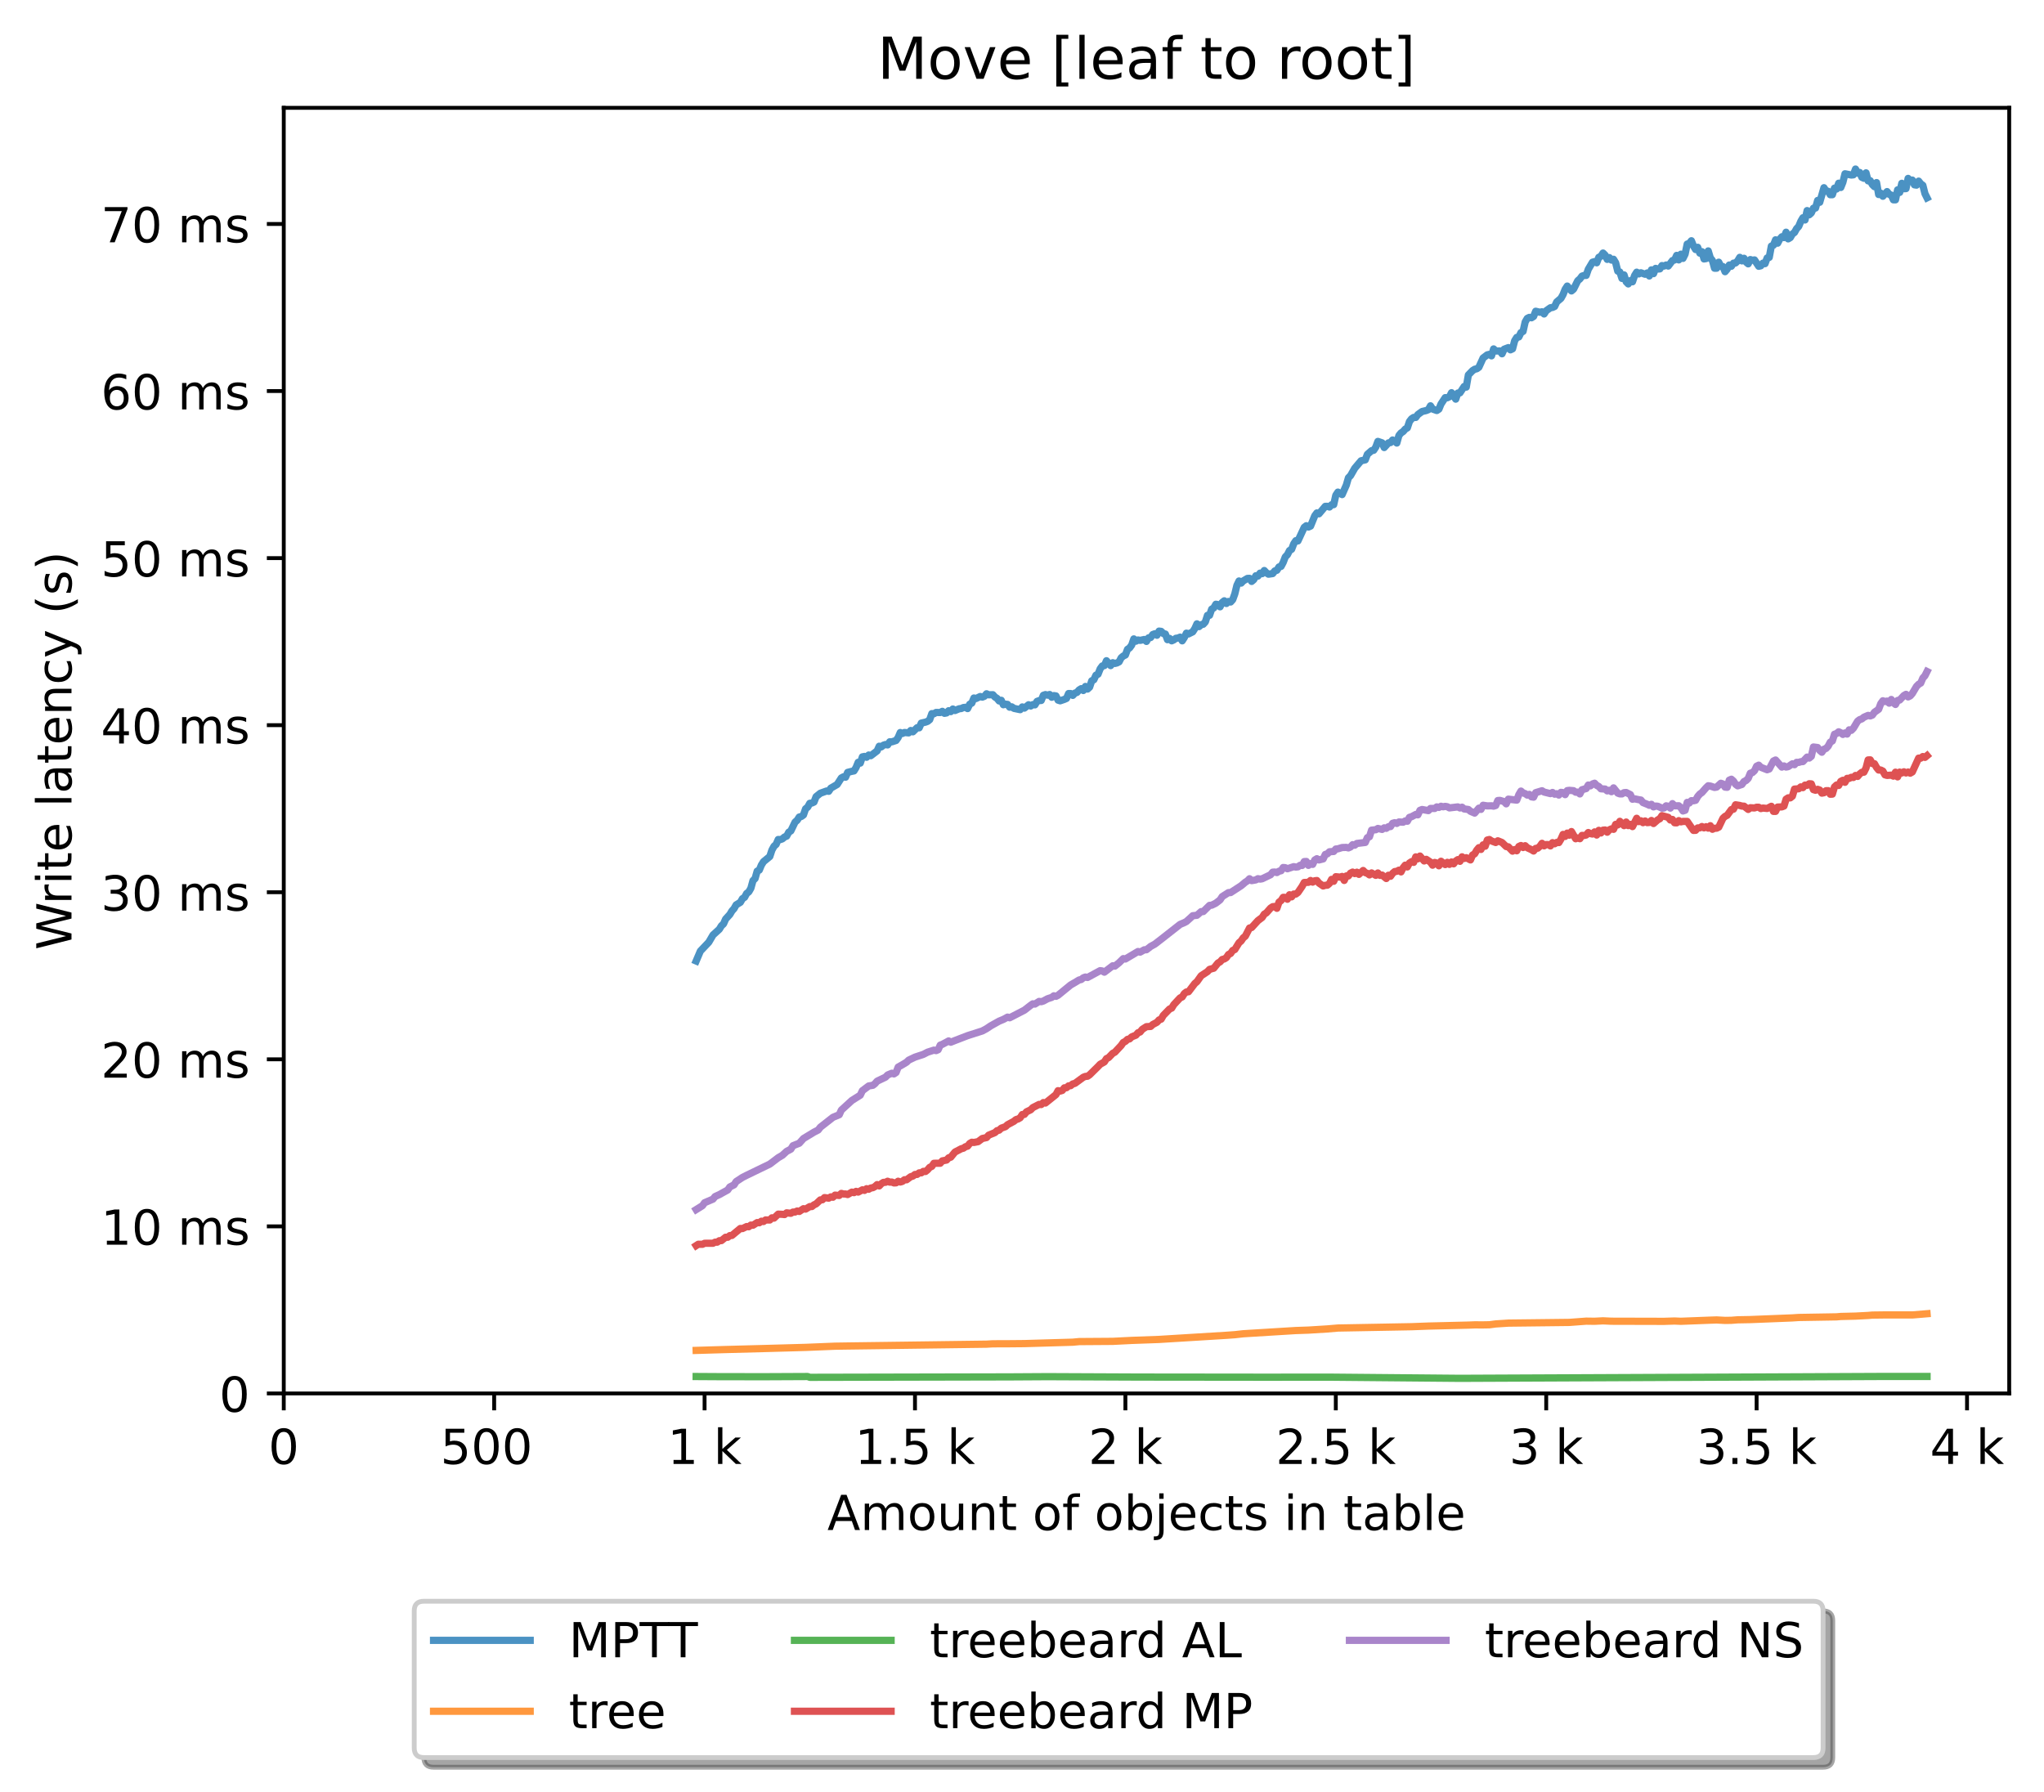 <?xml version="1.0" encoding="utf-8" standalone="no"?>
<!DOCTYPE svg PUBLIC "-//W3C//DTD SVG 1.1//EN"
  "http://www.w3.org/Graphics/SVG/1.1/DTD/svg11.dtd">
<!-- Created with matplotlib (https://matplotlib.org/) -->
<svg height="371.002pt" version="1.1" viewBox="0 0 423.051 371.002" width="423.051pt" xmlns="http://www.w3.org/2000/svg" xmlns:xlink="http://www.w3.org/1999/xlink">
 <defs>
  <style type="text/css">*{stroke-linecap:butt;stroke-linejoin:round;}</style>
 </defs>
 <g id="figure_1">
  <g id="patch_1">
   <path d="M 0 371.002 
L 423.051 371.002 
L 423.051 0 
L 0 0 
z
" style="fill:#ffffff;"/>
  </g>
  <g id="axes_1">
   <g id="patch_2">
    <path d="M 58.731 288.43 
L 415.851 288.43 
L 415.851 22.318 
L 58.731 22.318 
z
" style="fill:#ffffff;"/>
   </g>
   <g id="matplotlib.axis_1">
    <g id="xtick_1">
     <g id="line2d_1">
      <defs>
       <path d="M 0 0 
L 0 3.5 
" id="mf9cc228ebd" style="stroke:#000000;stroke-width:0.8;"/>
      </defs>
      <g>
       <use style="stroke:#000000;stroke-width:0.8;" x="58.731" xlink:href="#mf9cc228ebd" y="288.43"/>
      </g>
     </g>
     <g id="text_1">
      <!-- 0 -->
      <g transform="translate(55.55 303.029)scale(0.1 -0.1)">
       <defs>
        <path d="M 31.781 66.406 
Q 24.172 66.406 20.328 58.906 
Q 16.5 51.422 16.5 36.375 
Q 16.5 21.391 20.328 13.891 
Q 24.172 6.391 31.781 6.391 
Q 39.453 6.391 43.281 13.891 
Q 47.125 21.391 47.125 36.375 
Q 47.125 51.422 43.281 58.906 
Q 39.453 66.406 31.781 66.406 
z
M 31.781 74.219 
Q 44.047 74.219 50.516 64.516 
Q 56.984 54.828 56.984 36.375 
Q 56.984 17.969 50.516 8.266 
Q 44.047 -1.422 31.781 -1.422 
Q 19.531 -1.422 13.062 8.266 
Q 6.594 17.969 6.594 36.375 
Q 6.594 54.828 13.062 64.516 
Q 19.531 74.219 31.781 74.219 
z
" id="DejaVuSans-48"/>
       </defs>
       <use xlink:href="#DejaVuSans-48"/>
      </g>
     </g>
    </g>
    <g id="xtick_2">
     <g id="line2d_2">
      <g>
       <use style="stroke:#000000;stroke-width:0.8;" x="102.28" xlink:href="#mf9cc228ebd" y="288.43"/>
      </g>
     </g>
     <g id="text_2">
      <!-- 500  -->
      <g transform="translate(91.147 303.029)scale(0.1 -0.1)">
       <defs>
        <path d="M 10.797 72.906 
L 49.516 72.906 
L 49.516 64.594 
L 19.828 64.594 
L 19.828 46.734 
Q 21.969 47.469 24.109 47.828 
Q 26.266 48.188 28.422 48.188 
Q 40.625 48.188 47.75 41.5 
Q 54.891 34.812 54.891 23.391 
Q 54.891 11.625 47.562 5.094 
Q 40.234 -1.422 26.906 -1.422 
Q 22.312 -1.422 17.547 -0.641 
Q 12.797 0.141 7.719 1.703 
L 7.719 11.625 
Q 12.109 9.234 16.797 8.062 
Q 21.484 6.891 26.703 6.891 
Q 35.156 6.891 40.078 11.328 
Q 45.016 15.766 45.016 23.391 
Q 45.016 31 40.078 35.438 
Q 35.156 39.891 26.703 39.891 
Q 22.75 39.891 18.812 39.016 
Q 14.891 38.141 10.797 36.281 
z
" id="DejaVuSans-53"/>
        <path id="DejaVuSans-32"/>
       </defs>
       <use xlink:href="#DejaVuSans-53"/>
       <use x="63.623" xlink:href="#DejaVuSans-48"/>
       <use x="127.246" xlink:href="#DejaVuSans-48"/>
       <use x="190.869" xlink:href="#DejaVuSans-32"/>
      </g>
     </g>
    </g>
    <g id="xtick_3">
     <g id="line2d_3">
      <g>
       <use style="stroke:#000000;stroke-width:0.8;" x="145.828" xlink:href="#mf9cc228ebd" y="288.43"/>
      </g>
     </g>
     <g id="text_3">
      <!-- 1 k -->
      <g transform="translate(138.163 303.029)scale(0.1 -0.1)">
       <defs>
        <path d="M 12.406 8.297 
L 28.516 8.297 
L 28.516 63.922 
L 10.984 60.406 
L 10.984 69.391 
L 28.422 72.906 
L 38.281 72.906 
L 38.281 8.297 
L 54.391 8.297 
L 54.391 0 
L 12.406 0 
z
" id="DejaVuSans-49"/>
        <path d="M 9.078 75.984 
L 18.109 75.984 
L 18.109 31.109 
L 44.922 54.688 
L 56.391 54.688 
L 27.391 29.109 
L 57.625 0 
L 45.906 0 
L 18.109 26.703 
L 18.109 0 
L 9.078 0 
z
" id="DejaVuSans-107"/>
       </defs>
       <use xlink:href="#DejaVuSans-49"/>
       <use x="63.623" xlink:href="#DejaVuSans-32"/>
       <use x="95.41" xlink:href="#DejaVuSans-107"/>
      </g>
     </g>
    </g>
    <g id="xtick_4">
     <g id="line2d_4">
      <g>
       <use style="stroke:#000000;stroke-width:0.8;" x="189.377" xlink:href="#mf9cc228ebd" y="288.43"/>
      </g>
     </g>
     <g id="text_4">
      <!-- 1.5 k -->
      <g transform="translate(176.941 303.029)scale(0.1 -0.1)">
       <defs>
        <path d="M 10.688 12.406 
L 21 12.406 
L 21 0 
L 10.688 0 
z
" id="DejaVuSans-46"/>
       </defs>
       <use xlink:href="#DejaVuSans-49"/>
       <use x="63.623" xlink:href="#DejaVuSans-46"/>
       <use x="95.41" xlink:href="#DejaVuSans-53"/>
       <use x="159.033" xlink:href="#DejaVuSans-32"/>
       <use x="190.82" xlink:href="#DejaVuSans-107"/>
      </g>
     </g>
    </g>
    <g id="xtick_5">
     <g id="line2d_5">
      <g>
       <use style="stroke:#000000;stroke-width:0.8;" x="232.926" xlink:href="#mf9cc228ebd" y="288.43"/>
      </g>
     </g>
     <g id="text_5">
      <!-- 2 k -->
      <g transform="translate(225.26 303.029)scale(0.1 -0.1)">
       <defs>
        <path d="M 19.188 8.297 
L 53.609 8.297 
L 53.609 0 
L 7.328 0 
L 7.328 8.297 
Q 12.938 14.109 22.625 23.891 
Q 32.328 33.688 34.812 36.531 
Q 39.547 41.844 41.422 45.531 
Q 43.312 49.219 43.312 52.781 
Q 43.312 58.594 39.234 62.25 
Q 35.156 65.922 28.609 65.922 
Q 23.969 65.922 18.812 64.312 
Q 13.672 62.703 7.812 59.422 
L 7.812 69.391 
Q 13.766 71.781 18.938 73 
Q 24.125 74.219 28.422 74.219 
Q 39.75 74.219 46.484 68.547 
Q 53.219 62.891 53.219 53.422 
Q 53.219 48.922 51.531 44.891 
Q 49.859 40.875 45.406 35.406 
Q 44.188 33.984 37.641 27.219 
Q 31.109 20.453 19.188 8.297 
z
" id="DejaVuSans-50"/>
       </defs>
       <use xlink:href="#DejaVuSans-50"/>
       <use x="63.623" xlink:href="#DejaVuSans-32"/>
       <use x="95.41" xlink:href="#DejaVuSans-107"/>
      </g>
     </g>
    </g>
    <g id="xtick_6">
     <g id="line2d_6">
      <g>
       <use style="stroke:#000000;stroke-width:0.8;" x="276.474" xlink:href="#mf9cc228ebd" y="288.43"/>
      </g>
     </g>
     <g id="text_6">
      <!-- 2.5 k -->
      <g transform="translate(264.038 303.029)scale(0.1 -0.1)">
       <use xlink:href="#DejaVuSans-50"/>
       <use x="63.623" xlink:href="#DejaVuSans-46"/>
       <use x="95.41" xlink:href="#DejaVuSans-53"/>
       <use x="159.033" xlink:href="#DejaVuSans-32"/>
       <use x="190.82" xlink:href="#DejaVuSans-107"/>
      </g>
     </g>
    </g>
    <g id="xtick_7">
     <g id="line2d_7">
      <g>
       <use style="stroke:#000000;stroke-width:0.8;" x="320.023" xlink:href="#mf9cc228ebd" y="288.43"/>
      </g>
     </g>
     <g id="text_7">
      <!-- 3 k -->
      <g transform="translate(312.357 303.029)scale(0.1 -0.1)">
       <defs>
        <path d="M 40.578 39.312 
Q 47.656 37.797 51.625 33 
Q 55.609 28.219 55.609 21.188 
Q 55.609 10.406 48.188 4.484 
Q 40.766 -1.422 27.094 -1.422 
Q 22.516 -1.422 17.656 -0.516 
Q 12.797 0.391 7.625 2.203 
L 7.625 11.719 
Q 11.719 9.328 16.594 8.109 
Q 21.484 6.891 26.812 6.891 
Q 36.078 6.891 40.938 10.547 
Q 45.797 14.203 45.797 21.188 
Q 45.797 27.641 41.281 31.266 
Q 36.766 34.906 28.719 34.906 
L 20.219 34.906 
L 20.219 43.016 
L 29.109 43.016 
Q 36.375 43.016 40.234 45.922 
Q 44.094 48.828 44.094 54.297 
Q 44.094 59.906 40.109 62.906 
Q 36.141 65.922 28.719 65.922 
Q 24.656 65.922 20.016 65.031 
Q 15.375 64.156 9.812 62.312 
L 9.812 71.094 
Q 15.438 72.656 20.344 73.438 
Q 25.25 74.219 29.594 74.219 
Q 40.828 74.219 47.359 69.109 
Q 53.906 64.016 53.906 55.328 
Q 53.906 49.266 50.438 45.094 
Q 46.969 40.922 40.578 39.312 
z
" id="DejaVuSans-51"/>
       </defs>
       <use xlink:href="#DejaVuSans-51"/>
       <use x="63.623" xlink:href="#DejaVuSans-32"/>
       <use x="95.41" xlink:href="#DejaVuSans-107"/>
      </g>
     </g>
    </g>
    <g id="xtick_8">
     <g id="line2d_8">
      <g>
       <use style="stroke:#000000;stroke-width:0.8;" x="363.571" xlink:href="#mf9cc228ebd" y="288.43"/>
      </g>
     </g>
     <g id="text_8">
      <!-- 3.5 k -->
      <g transform="translate(351.135 303.029)scale(0.1 -0.1)">
       <use xlink:href="#DejaVuSans-51"/>
       <use x="63.623" xlink:href="#DejaVuSans-46"/>
       <use x="95.41" xlink:href="#DejaVuSans-53"/>
       <use x="159.033" xlink:href="#DejaVuSans-32"/>
       <use x="190.82" xlink:href="#DejaVuSans-107"/>
      </g>
     </g>
    </g>
    <g id="xtick_9">
     <g id="line2d_9">
      <g>
       <use style="stroke:#000000;stroke-width:0.8;" x="407.12" xlink:href="#mf9cc228ebd" y="288.43"/>
      </g>
     </g>
     <g id="text_9">
      <!-- 4 k -->
      <g transform="translate(399.454 303.029)scale(0.1 -0.1)">
       <defs>
        <path d="M 37.797 64.312 
L 12.891 25.391 
L 37.797 25.391 
z
M 35.203 72.906 
L 47.609 72.906 
L 47.609 25.391 
L 58.016 25.391 
L 58.016 17.188 
L 47.609 17.188 
L 47.609 0 
L 37.797 0 
L 37.797 17.188 
L 4.891 17.188 
L 4.891 26.703 
z
" id="DejaVuSans-52"/>
       </defs>
       <use xlink:href="#DejaVuSans-52"/>
       <use x="63.623" xlink:href="#DejaVuSans-32"/>
       <use x="95.41" xlink:href="#DejaVuSans-107"/>
      </g>
     </g>
    </g>
    <g id="text_10">
     <!-- Amount of objects in table -->
     <g transform="translate(171.233 316.707)scale(0.1 -0.1)">
      <defs>
       <path d="M 34.188 63.188 
L 20.797 26.906 
L 47.609 26.906 
z
M 28.609 72.906 
L 39.797 72.906 
L 67.578 0 
L 57.328 0 
L 50.688 18.703 
L 17.828 18.703 
L 11.188 0 
L 0.781 0 
z
" id="DejaVuSans-65"/>
       <path d="M 52 44.188 
Q 55.375 50.25 60.062 53.125 
Q 64.75 56 71.094 56 
Q 79.641 56 84.281 50.016 
Q 88.922 44.047 88.922 33.016 
L 88.922 0 
L 79.891 0 
L 79.891 32.719 
Q 79.891 40.578 77.094 44.375 
Q 74.312 48.188 68.609 48.188 
Q 61.625 48.188 57.562 43.547 
Q 53.516 38.922 53.516 30.906 
L 53.516 0 
L 44.484 0 
L 44.484 32.719 
Q 44.484 40.625 41.703 44.406 
Q 38.922 48.188 33.109 48.188 
Q 26.219 48.188 22.156 43.531 
Q 18.109 38.875 18.109 30.906 
L 18.109 0 
L 9.078 0 
L 9.078 54.688 
L 18.109 54.688 
L 18.109 46.188 
Q 21.188 51.219 25.484 53.609 
Q 29.781 56 35.688 56 
Q 41.656 56 45.828 52.969 
Q 50 49.953 52 44.188 
z
" id="DejaVuSans-109"/>
       <path d="M 30.609 48.391 
Q 23.391 48.391 19.188 42.75 
Q 14.984 37.109 14.984 27.297 
Q 14.984 17.484 19.156 11.844 
Q 23.344 6.203 30.609 6.203 
Q 37.797 6.203 41.984 11.859 
Q 46.188 17.531 46.188 27.297 
Q 46.188 37.016 41.984 42.703 
Q 37.797 48.391 30.609 48.391 
z
M 30.609 56 
Q 42.328 56 49.016 48.375 
Q 55.719 40.766 55.719 27.297 
Q 55.719 13.875 49.016 6.219 
Q 42.328 -1.422 30.609 -1.422 
Q 18.844 -1.422 12.172 6.219 
Q 5.516 13.875 5.516 27.297 
Q 5.516 40.766 12.172 48.375 
Q 18.844 56 30.609 56 
z
" id="DejaVuSans-111"/>
       <path d="M 8.5 21.578 
L 8.5 54.688 
L 17.484 54.688 
L 17.484 21.922 
Q 17.484 14.156 20.5 10.266 
Q 23.531 6.391 29.594 6.391 
Q 36.859 6.391 41.078 11.031 
Q 45.312 15.672 45.312 23.688 
L 45.312 54.688 
L 54.297 54.688 
L 54.297 0 
L 45.312 0 
L 45.312 8.406 
Q 42.047 3.422 37.719 1 
Q 33.406 -1.422 27.688 -1.422 
Q 18.266 -1.422 13.375 4.438 
Q 8.5 10.297 8.5 21.578 
z
M 31.109 56 
z
" id="DejaVuSans-117"/>
       <path d="M 54.891 33.016 
L 54.891 0 
L 45.906 0 
L 45.906 32.719 
Q 45.906 40.484 42.875 44.328 
Q 39.844 48.188 33.797 48.188 
Q 26.516 48.188 22.312 43.547 
Q 18.109 38.922 18.109 30.906 
L 18.109 0 
L 9.078 0 
L 9.078 54.688 
L 18.109 54.688 
L 18.109 46.188 
Q 21.344 51.125 25.703 53.562 
Q 30.078 56 35.797 56 
Q 45.219 56 50.047 50.172 
Q 54.891 44.344 54.891 33.016 
z
" id="DejaVuSans-110"/>
       <path d="M 18.312 70.219 
L 18.312 54.688 
L 36.812 54.688 
L 36.812 47.703 
L 18.312 47.703 
L 18.312 18.016 
Q 18.312 11.328 20.141 9.422 
Q 21.969 7.516 27.594 7.516 
L 36.812 7.516 
L 36.812 0 
L 27.594 0 
Q 17.188 0 13.234 3.875 
Q 9.281 7.766 9.281 18.016 
L 9.281 47.703 
L 2.688 47.703 
L 2.688 54.688 
L 9.281 54.688 
L 9.281 70.219 
z
" id="DejaVuSans-116"/>
       <path d="M 37.109 75.984 
L 37.109 68.5 
L 28.516 68.5 
Q 23.688 68.5 21.797 66.547 
Q 19.922 64.594 19.922 59.516 
L 19.922 54.688 
L 34.719 54.688 
L 34.719 47.703 
L 19.922 47.703 
L 19.922 0 
L 10.891 0 
L 10.891 47.703 
L 2.297 47.703 
L 2.297 54.688 
L 10.891 54.688 
L 10.891 58.5 
Q 10.891 67.625 15.141 71.797 
Q 19.391 75.984 28.609 75.984 
z
" id="DejaVuSans-102"/>
       <path d="M 48.688 27.297 
Q 48.688 37.203 44.609 42.844 
Q 40.531 48.484 33.406 48.484 
Q 26.266 48.484 22.188 42.844 
Q 18.109 37.203 18.109 27.297 
Q 18.109 17.391 22.188 11.75 
Q 26.266 6.109 33.406 6.109 
Q 40.531 6.109 44.609 11.75 
Q 48.688 17.391 48.688 27.297 
z
M 18.109 46.391 
Q 20.953 51.266 25.266 53.625 
Q 29.594 56 35.594 56 
Q 45.562 56 51.781 48.094 
Q 58.016 40.188 58.016 27.297 
Q 58.016 14.406 51.781 6.484 
Q 45.562 -1.422 35.594 -1.422 
Q 29.594 -1.422 25.266 0.953 
Q 20.953 3.328 18.109 8.203 
L 18.109 0 
L 9.078 0 
L 9.078 75.984 
L 18.109 75.984 
z
" id="DejaVuSans-98"/>
       <path d="M 9.422 54.688 
L 18.406 54.688 
L 18.406 -0.984 
Q 18.406 -11.422 14.422 -16.109 
Q 10.453 -20.797 1.609 -20.797 
L -1.812 -20.797 
L -1.812 -13.188 
L 0.594 -13.188 
Q 5.719 -13.188 7.562 -10.812 
Q 9.422 -8.453 9.422 -0.984 
z
M 9.422 75.984 
L 18.406 75.984 
L 18.406 64.594 
L 9.422 64.594 
z
" id="DejaVuSans-106"/>
       <path d="M 56.203 29.594 
L 56.203 25.203 
L 14.891 25.203 
Q 15.484 15.922 20.484 11.062 
Q 25.484 6.203 34.422 6.203 
Q 39.594 6.203 44.453 7.469 
Q 49.312 8.734 54.109 11.281 
L 54.109 2.781 
Q 49.266 0.734 44.188 -0.344 
Q 39.109 -1.422 33.891 -1.422 
Q 20.797 -1.422 13.156 6.188 
Q 5.516 13.812 5.516 26.812 
Q 5.516 40.234 12.766 48.109 
Q 20.016 56 32.328 56 
Q 43.359 56 49.781 48.891 
Q 56.203 41.797 56.203 29.594 
z
M 47.219 32.234 
Q 47.125 39.594 43.094 43.984 
Q 39.062 48.391 32.422 48.391 
Q 24.906 48.391 20.391 44.141 
Q 15.875 39.891 15.188 32.172 
z
" id="DejaVuSans-101"/>
       <path d="M 48.781 52.594 
L 48.781 44.188 
Q 44.969 46.297 41.141 47.344 
Q 37.312 48.391 33.406 48.391 
Q 24.656 48.391 19.812 42.844 
Q 14.984 37.312 14.984 27.297 
Q 14.984 17.281 19.812 11.734 
Q 24.656 6.203 33.406 6.203 
Q 37.312 6.203 41.141 7.25 
Q 44.969 8.297 48.781 10.406 
L 48.781 2.094 
Q 45.016 0.344 40.984 -0.531 
Q 36.969 -1.422 32.422 -1.422 
Q 20.062 -1.422 12.781 6.344 
Q 5.516 14.109 5.516 27.297 
Q 5.516 40.672 12.859 48.328 
Q 20.219 56 33.016 56 
Q 37.156 56 41.109 55.141 
Q 45.062 54.297 48.781 52.594 
z
" id="DejaVuSans-99"/>
       <path d="M 44.281 53.078 
L 44.281 44.578 
Q 40.484 46.531 36.375 47.5 
Q 32.281 48.484 27.875 48.484 
Q 21.188 48.484 17.844 46.438 
Q 14.5 44.391 14.5 40.281 
Q 14.5 37.156 16.891 35.375 
Q 19.281 33.594 26.516 31.984 
L 29.594 31.297 
Q 39.156 29.25 43.188 25.516 
Q 47.219 21.781 47.219 15.094 
Q 47.219 7.469 41.188 3.016 
Q 35.156 -1.422 24.609 -1.422 
Q 20.219 -1.422 15.453 -0.562 
Q 10.688 0.297 5.422 2 
L 5.422 11.281 
Q 10.406 8.688 15.234 7.391 
Q 20.062 6.109 24.812 6.109 
Q 31.156 6.109 34.562 8.281 
Q 37.984 10.453 37.984 14.406 
Q 37.984 18.062 35.516 20.016 
Q 33.062 21.969 24.703 23.781 
L 21.578 24.516 
Q 13.234 26.266 9.516 29.906 
Q 5.812 33.547 5.812 39.891 
Q 5.812 47.609 11.281 51.797 
Q 16.75 56 26.812 56 
Q 31.781 56 36.172 55.266 
Q 40.578 54.547 44.281 53.078 
z
" id="DejaVuSans-115"/>
       <path d="M 9.422 54.688 
L 18.406 54.688 
L 18.406 0 
L 9.422 0 
z
M 9.422 75.984 
L 18.406 75.984 
L 18.406 64.594 
L 9.422 64.594 
z
" id="DejaVuSans-105"/>
       <path d="M 34.281 27.484 
Q 23.391 27.484 19.188 25 
Q 14.984 22.516 14.984 16.5 
Q 14.984 11.719 18.141 8.906 
Q 21.297 6.109 26.703 6.109 
Q 34.188 6.109 38.703 11.406 
Q 43.219 16.703 43.219 25.484 
L 43.219 27.484 
z
M 52.203 31.203 
L 52.203 0 
L 43.219 0 
L 43.219 8.297 
Q 40.141 3.328 35.547 0.953 
Q 30.953 -1.422 24.312 -1.422 
Q 15.922 -1.422 10.953 3.297 
Q 6 8.016 6 15.922 
Q 6 25.141 12.172 29.828 
Q 18.359 34.516 30.609 34.516 
L 43.219 34.516 
L 43.219 35.406 
Q 43.219 41.609 39.141 45 
Q 35.062 48.391 27.688 48.391 
Q 23 48.391 18.547 47.266 
Q 14.109 46.141 10.016 43.891 
L 10.016 52.203 
Q 14.938 54.109 19.578 55.047 
Q 24.219 56 28.609 56 
Q 40.484 56 46.344 49.844 
Q 52.203 43.703 52.203 31.203 
z
" id="DejaVuSans-97"/>
       <path d="M 9.422 75.984 
L 18.406 75.984 
L 18.406 0 
L 9.422 0 
z
" id="DejaVuSans-108"/>
      </defs>
      <use xlink:href="#DejaVuSans-65"/>
      <use x="68.408" xlink:href="#DejaVuSans-109"/>
      <use x="165.82" xlink:href="#DejaVuSans-111"/>
      <use x="227.002" xlink:href="#DejaVuSans-117"/>
      <use x="290.381" xlink:href="#DejaVuSans-110"/>
      <use x="353.76" xlink:href="#DejaVuSans-116"/>
      <use x="392.969" xlink:href="#DejaVuSans-32"/>
      <use x="424.756" xlink:href="#DejaVuSans-111"/>
      <use x="485.938" xlink:href="#DejaVuSans-102"/>
      <use x="521.143" xlink:href="#DejaVuSans-32"/>
      <use x="552.93" xlink:href="#DejaVuSans-111"/>
      <use x="614.111" xlink:href="#DejaVuSans-98"/>
      <use x="677.588" xlink:href="#DejaVuSans-106"/>
      <use x="705.371" xlink:href="#DejaVuSans-101"/>
      <use x="766.895" xlink:href="#DejaVuSans-99"/>
      <use x="821.875" xlink:href="#DejaVuSans-116"/>
      <use x="861.084" xlink:href="#DejaVuSans-115"/>
      <use x="913.184" xlink:href="#DejaVuSans-32"/>
      <use x="944.971" xlink:href="#DejaVuSans-105"/>
      <use x="972.754" xlink:href="#DejaVuSans-110"/>
      <use x="1036.133" xlink:href="#DejaVuSans-32"/>
      <use x="1067.92" xlink:href="#DejaVuSans-116"/>
      <use x="1107.129" xlink:href="#DejaVuSans-97"/>
      <use x="1168.408" xlink:href="#DejaVuSans-98"/>
      <use x="1231.885" xlink:href="#DejaVuSans-108"/>
      <use x="1259.668" xlink:href="#DejaVuSans-101"/>
     </g>
    </g>
   </g>
   <g id="matplotlib.axis_2">
    <g id="ytick_1">
     <g id="line2d_10">
      <defs>
       <path d="M 0 0 
L -3.5 0 
" id="m645811d34a" style="stroke:#000000;stroke-width:0.8;"/>
      </defs>
      <g>
       <use style="stroke:#000000;stroke-width:0.8;" x="58.731" xlink:href="#m645811d34a" y="288.43"/>
      </g>
     </g>
     <g id="text_11">
      <!-- 0 -->
      <g transform="translate(45.369 292.229)scale(0.1 -0.1)">
       <use xlink:href="#DejaVuSans-48"/>
      </g>
     </g>
    </g>
    <g id="ytick_2">
     <g id="line2d_11">
      <g>
       <use style="stroke:#000000;stroke-width:0.8;" x="58.731" xlink:href="#m645811d34a" y="253.849"/>
      </g>
     </g>
     <g id="text_12">
      <!-- 10 ms -->
      <g transform="translate(20.878 257.648)scale(0.1 -0.1)">
       <use xlink:href="#DejaVuSans-49"/>
       <use x="63.623" xlink:href="#DejaVuSans-48"/>
       <use x="127.246" xlink:href="#DejaVuSans-32"/>
       <use x="159.033" xlink:href="#DejaVuSans-109"/>
       <use x="256.445" xlink:href="#DejaVuSans-115"/>
      </g>
     </g>
    </g>
    <g id="ytick_3">
     <g id="line2d_12">
      <g>
       <use style="stroke:#000000;stroke-width:0.8;" x="58.731" xlink:href="#m645811d34a" y="219.268"/>
      </g>
     </g>
     <g id="text_13">
      <!-- 20 ms -->
      <g transform="translate(20.878 223.067)scale(0.1 -0.1)">
       <use xlink:href="#DejaVuSans-50"/>
       <use x="63.623" xlink:href="#DejaVuSans-48"/>
       <use x="127.246" xlink:href="#DejaVuSans-32"/>
       <use x="159.033" xlink:href="#DejaVuSans-109"/>
       <use x="256.445" xlink:href="#DejaVuSans-115"/>
      </g>
     </g>
    </g>
    <g id="ytick_4">
     <g id="line2d_13">
      <g>
       <use style="stroke:#000000;stroke-width:0.8;" x="58.731" xlink:href="#m645811d34a" y="184.687"/>
      </g>
     </g>
     <g id="text_14">
      <!-- 30 ms -->
      <g transform="translate(20.878 188.486)scale(0.1 -0.1)">
       <use xlink:href="#DejaVuSans-51"/>
       <use x="63.623" xlink:href="#DejaVuSans-48"/>
       <use x="127.246" xlink:href="#DejaVuSans-32"/>
       <use x="159.033" xlink:href="#DejaVuSans-109"/>
       <use x="256.445" xlink:href="#DejaVuSans-115"/>
      </g>
     </g>
    </g>
    <g id="ytick_5">
     <g id="line2d_14">
      <g>
       <use style="stroke:#000000;stroke-width:0.8;" x="58.731" xlink:href="#m645811d34a" y="150.106"/>
      </g>
     </g>
     <g id="text_15">
      <!-- 40 ms -->
      <g transform="translate(20.878 153.905)scale(0.1 -0.1)">
       <use xlink:href="#DejaVuSans-52"/>
       <use x="63.623" xlink:href="#DejaVuSans-48"/>
       <use x="127.246" xlink:href="#DejaVuSans-32"/>
       <use x="159.033" xlink:href="#DejaVuSans-109"/>
       <use x="256.445" xlink:href="#DejaVuSans-115"/>
      </g>
     </g>
    </g>
    <g id="ytick_6">
     <g id="line2d_15">
      <g>
       <use style="stroke:#000000;stroke-width:0.8;" x="58.731" xlink:href="#m645811d34a" y="115.525"/>
      </g>
     </g>
     <g id="text_16">
      <!-- 50 ms -->
      <g transform="translate(20.878 119.324)scale(0.1 -0.1)">
       <use xlink:href="#DejaVuSans-53"/>
       <use x="63.623" xlink:href="#DejaVuSans-48"/>
       <use x="127.246" xlink:href="#DejaVuSans-32"/>
       <use x="159.033" xlink:href="#DejaVuSans-109"/>
       <use x="256.445" xlink:href="#DejaVuSans-115"/>
      </g>
     </g>
    </g>
    <g id="ytick_7">
     <g id="line2d_16">
      <g>
       <use style="stroke:#000000;stroke-width:0.8;" x="58.731" xlink:href="#m645811d34a" y="80.944"/>
      </g>
     </g>
     <g id="text_17">
      <!-- 60 ms -->
      <g transform="translate(20.878 84.743)scale(0.1 -0.1)">
       <defs>
        <path d="M 33.016 40.375 
Q 26.375 40.375 22.484 35.828 
Q 18.609 31.297 18.609 23.391 
Q 18.609 15.531 22.484 10.953 
Q 26.375 6.391 33.016 6.391 
Q 39.656 6.391 43.531 10.953 
Q 47.406 15.531 47.406 23.391 
Q 47.406 31.297 43.531 35.828 
Q 39.656 40.375 33.016 40.375 
z
M 52.594 71.297 
L 52.594 62.312 
Q 48.875 64.062 45.094 64.984 
Q 41.312 65.922 37.594 65.922 
Q 27.828 65.922 22.672 59.328 
Q 17.531 52.734 16.797 39.406 
Q 19.672 43.656 24.016 45.922 
Q 28.375 48.188 33.594 48.188 
Q 44.578 48.188 50.953 41.516 
Q 57.328 34.859 57.328 23.391 
Q 57.328 12.156 50.688 5.359 
Q 44.047 -1.422 33.016 -1.422 
Q 20.359 -1.422 13.672 8.266 
Q 6.984 17.969 6.984 36.375 
Q 6.984 53.656 15.188 63.938 
Q 23.391 74.219 37.203 74.219 
Q 40.922 74.219 44.703 73.484 
Q 48.484 72.75 52.594 71.297 
z
" id="DejaVuSans-54"/>
       </defs>
       <use xlink:href="#DejaVuSans-54"/>
       <use x="63.623" xlink:href="#DejaVuSans-48"/>
       <use x="127.246" xlink:href="#DejaVuSans-32"/>
       <use x="159.033" xlink:href="#DejaVuSans-109"/>
       <use x="256.445" xlink:href="#DejaVuSans-115"/>
      </g>
     </g>
    </g>
    <g id="ytick_8">
     <g id="line2d_17">
      <g>
       <use style="stroke:#000000;stroke-width:0.8;" x="58.731" xlink:href="#m645811d34a" y="46.363"/>
      </g>
     </g>
     <g id="text_18">
      <!-- 70 ms -->
      <g transform="translate(20.878 50.162)scale(0.1 -0.1)">
       <defs>
        <path d="M 8.203 72.906 
L 55.078 72.906 
L 55.078 68.703 
L 28.609 0 
L 18.312 0 
L 43.219 64.594 
L 8.203 64.594 
z
" id="DejaVuSans-55"/>
       </defs>
       <use xlink:href="#DejaVuSans-55"/>
       <use x="63.623" xlink:href="#DejaVuSans-48"/>
       <use x="127.246" xlink:href="#DejaVuSans-32"/>
       <use x="159.033" xlink:href="#DejaVuSans-109"/>
       <use x="256.445" xlink:href="#DejaVuSans-115"/>
      </g>
     </g>
    </g>
    <g id="text_19">
     <!-- Write latency (s) -->
     <g transform="translate(14.798 196.626)rotate(-90)scale(0.1 -0.1)">
      <defs>
       <path d="M 3.328 72.906 
L 13.281 72.906 
L 28.609 11.281 
L 43.891 72.906 
L 54.984 72.906 
L 70.312 11.281 
L 85.594 72.906 
L 95.609 72.906 
L 77.297 0 
L 64.891 0 
L 49.516 63.281 
L 33.984 0 
L 21.578 0 
z
" id="DejaVuSans-87"/>
       <path d="M 41.109 46.297 
Q 39.594 47.172 37.812 47.578 
Q 36.031 48 33.891 48 
Q 26.266 48 22.188 43.047 
Q 18.109 38.094 18.109 28.812 
L 18.109 0 
L 9.078 0 
L 9.078 54.688 
L 18.109 54.688 
L 18.109 46.188 
Q 20.953 51.172 25.484 53.578 
Q 30.031 56 36.531 56 
Q 37.453 56 38.578 55.875 
Q 39.703 55.766 41.062 55.516 
z
" id="DejaVuSans-114"/>
       <path d="M 32.172 -5.078 
Q 28.375 -14.844 24.75 -17.812 
Q 21.141 -20.797 15.094 -20.797 
L 7.906 -20.797 
L 7.906 -13.281 
L 13.188 -13.281 
Q 16.891 -13.281 18.938 -11.516 
Q 21 -9.766 23.484 -3.219 
L 25.094 0.875 
L 2.984 54.688 
L 12.5 54.688 
L 29.594 11.922 
L 46.688 54.688 
L 56.203 54.688 
z
" id="DejaVuSans-121"/>
       <path d="M 31 75.875 
Q 24.469 64.656 21.281 53.656 
Q 18.109 42.672 18.109 31.391 
Q 18.109 20.125 21.312 9.062 
Q 24.516 -2 31 -13.188 
L 23.188 -13.188 
Q 15.875 -1.703 12.234 9.375 
Q 8.594 20.453 8.594 31.391 
Q 8.594 42.281 12.203 53.312 
Q 15.828 64.359 23.188 75.875 
z
" id="DejaVuSans-40"/>
       <path d="M 8.016 75.875 
L 15.828 75.875 
Q 23.141 64.359 26.781 53.312 
Q 30.422 42.281 30.422 31.391 
Q 30.422 20.453 26.781 9.375 
Q 23.141 -1.703 15.828 -13.188 
L 8.016 -13.188 
Q 14.5 -2 17.703 9.062 
Q 20.906 20.125 20.906 31.391 
Q 20.906 42.672 17.703 53.656 
Q 14.5 64.656 8.016 75.875 
z
" id="DejaVuSans-41"/>
      </defs>
      <use xlink:href="#DejaVuSans-87"/>
      <use x="94.377" xlink:href="#DejaVuSans-114"/>
      <use x="135.49" xlink:href="#DejaVuSans-105"/>
      <use x="163.273" xlink:href="#DejaVuSans-116"/>
      <use x="202.482" xlink:href="#DejaVuSans-101"/>
      <use x="264.006" xlink:href="#DejaVuSans-32"/>
      <use x="295.793" xlink:href="#DejaVuSans-108"/>
      <use x="323.576" xlink:href="#DejaVuSans-97"/>
      <use x="384.855" xlink:href="#DejaVuSans-116"/>
      <use x="424.064" xlink:href="#DejaVuSans-101"/>
      <use x="485.588" xlink:href="#DejaVuSans-110"/>
      <use x="548.967" xlink:href="#DejaVuSans-99"/>
      <use x="603.947" xlink:href="#DejaVuSans-121"/>
      <use x="663.127" xlink:href="#DejaVuSans-32"/>
      <use x="694.914" xlink:href="#DejaVuSans-40"/>
      <use x="733.928" xlink:href="#DejaVuSans-115"/>
      <use x="786.027" xlink:href="#DejaVuSans-41"/>
     </g>
    </g>
   </g>
   <g id="line2d_18">
    <path clip-path="url(#pf203ac502d)" d="M 144.086 198.922 
L 144.957 196.867 
L 146.699 195.03 
L 147.57 193.542 
L 148.877 192.35 
L 149.312 191.639 
L 149.748 191.238 
L 150.183 190.243 
L 151.054 189.291 
L 151.49 188.561 
L 151.925 188.076 
L 152.361 187.301 
L 153.232 186.774 
L 153.667 186.017 
L 154.103 185.739 
L 154.538 184.94 
L 154.974 184.616 
L 155.409 183.861 
L 155.845 182.286 
L 156.28 181.85 
L 156.716 180.317 
L 157.151 180.104 
L 157.586 179.064 
L 158.022 178.366 
L 159.328 177.291 
L 159.764 175.966 
L 160.199 175.17 
L 160.635 174.781 
L 161.07 173.769 
L 161.506 173.792 
L 161.941 173.63 
L 162.377 173.249 
L 162.812 173.079 
L 163.248 172.261 
L 163.683 171.991 
L 164.554 170.171 
L 164.99 169.795 
L 165.425 169.119 
L 165.861 169.008 
L 166.296 168.687 
L 166.732 167.415 
L 167.167 167.069 
L 167.603 166.282 
L 168.038 166.223 
L 168.474 166.021 
L 168.909 164.904 
L 169.78 164.198 
L 171.087 163.727 
L 171.522 163.794 
L 171.958 163.142 
L 173.264 162.386 
L 174.135 161.031 
L 174.57 160.797 
L 175.006 160.876 
L 175.441 159.877 
L 176.312 159.658 
L 176.748 159.576 
L 177.183 158.864 
L 177.619 157.79 
L 178.054 157.958 
L 178.49 156.664 
L 178.925 156.574 
L 179.361 156.748 
L 179.796 156.286 
L 180.232 156.426 
L 181.538 155.428 
L 181.974 154.461 
L 182.409 154.599 
L 182.845 154.247 
L 183.28 154.114 
L 183.716 154.194 
L 184.151 153.546 
L 184.587 153.554 
L 185.458 153.274 
L 185.893 152.654 
L 186.329 151.628 
L 186.764 151.83 
L 187.2 151.618 
L 188.07 151.699 
L 188.506 151.208 
L 188.941 151.48 
L 189.812 150.631 
L 190.248 150.656 
L 190.683 149.673 
L 191.554 149.478 
L 191.99 149.316 
L 192.425 148.958 
L 192.861 147.716 
L 193.296 147.742 
L 193.732 147.476 
L 194.603 147.487 
L 195.038 147.242 
L 195.474 147.652 
L 195.909 147.574 
L 196.345 147.113 
L 196.78 147.302 
L 197.216 146.76 
L 197.651 147.072 
L 198.522 146.709 
L 198.958 146.661 
L 199.393 146.456 
L 199.829 146.406 
L 200.264 146.673 
L 200.7 145.772 
L 201.135 145.538 
L 201.571 144.483 
L 202.006 144.595 
L 202.877 144.172 
L 203.312 144.298 
L 203.748 144.123 
L 204.183 143.608 
L 204.619 143.821 
L 205.49 143.8 
L 205.925 144.282 
L 206.361 144.555 
L 206.796 145.094 
L 207.232 144.953 
L 207.667 145.877 
L 208.103 145.757 
L 208.538 145.808 
L 208.974 146.387 
L 209.409 146.31 
L 209.845 146.625 
L 211.151 146.896 
L 211.587 146.33 
L 212.022 146.574 
L 212.893 145.88 
L 213.329 146.139 
L 213.764 145.849 
L 214.2 145.902 
L 214.635 145.183 
L 215.071 145.02 
L 215.506 144.992 
L 215.942 143.922 
L 216.377 143.775 
L 216.813 143.895 
L 217.248 143.757 
L 217.684 144.328 
L 218.119 143.986 
L 218.554 144.049 
L 218.99 144.925 
L 219.425 145.061 
L 220.296 144.765 
L 220.732 144.571 
L 221.167 143.557 
L 221.603 143.56 
L 222.038 143.942 
L 222.474 143.467 
L 222.909 143.326 
L 223.345 142.817 
L 223.78 142.549 
L 224.216 142.929 
L 224.651 142.091 
L 225.087 142.631 
L 225.522 142.233 
L 225.958 140.92 
L 226.393 140.704 
L 226.829 139.756 
L 227.264 139.551 
L 227.7 138.444 
L 228.135 137.855 
L 228.571 137.776 
L 229.006 136.765 
L 229.877 137.774 
L 230.313 137.175 
L 230.748 137.332 
L 231.184 137.22 
L 231.619 136.994 
L 232.055 136.153 
L 232.49 135.793 
L 232.926 135.579 
L 233.361 134.406 
L 233.796 134.115 
L 234.232 133.515 
L 234.667 132.248 
L 235.103 132.723 
L 235.538 132.47 
L 235.974 132.556 
L 236.845 132.369 
L 237.28 132.769 
L 237.716 132.035 
L 238.151 131.965 
L 238.587 131.345 
L 239.022 131.18 
L 239.458 131.493 
L 239.893 130.633 
L 240.329 130.69 
L 240.764 131.128 
L 241.2 131.241 
L 241.635 132.413 
L 242.071 132.148 
L 242.506 132.645 
L 242.942 132.45 
L 243.377 132.122 
L 243.813 132.066 
L 244.248 131.882 
L 244.684 132.647 
L 245.119 131.969 
L 245.555 131.056 
L 245.99 131.22 
L 246.861 130.786 
L 247.297 130.1 
L 247.732 129.132 
L 248.168 129.704 
L 248.603 129.31 
L 249.038 129.213 
L 249.474 128.729 
L 249.909 127.374 
L 250.345 127.363 
L 250.78 126.093 
L 251.216 125.83 
L 251.651 125.074 
L 252.087 125.149 
L 252.522 125.605 
L 252.958 124.708 
L 253.393 124.365 
L 253.829 124.921 
L 254.264 124.498 
L 254.7 124.611 
L 255.135 124.132 
L 255.571 122.93 
L 256.006 121.161 
L 256.442 120.258 
L 256.877 120.7 
L 257.313 120.246 
L 258.184 119.729 
L 258.619 119.712 
L 259.055 120.35 
L 259.49 119.981 
L 259.926 119.175 
L 260.361 119.243 
L 260.797 118.635 
L 261.232 118.747 
L 261.668 118.092 
L 262.103 118.564 
L 262.539 118.853 
L 263.41 118.726 
L 263.845 118.177 
L 264.28 118.044 
L 264.716 117.347 
L 265.151 117.237 
L 265.587 116.412 
L 266.022 115.273 
L 266.458 114.825 
L 266.893 113.96 
L 267.329 113.7 
L 267.764 112.562 
L 268.2 111.914 
L 268.635 111.97 
L 269.942 109.152 
L 270.377 108.817 
L 270.813 109.095 
L 271.248 108.899 
L 272.119 106.758 
L 272.555 106.174 
L 272.99 106.357 
L 274.297 104.808 
L 274.732 104.801 
L 275.168 104.949 
L 275.603 104.479 
L 276.039 104.46 
L 276.474 102.521 
L 276.91 101.863 
L 277.781 102.377 
L 278.651 100.404 
L 279.087 98.898 
L 279.522 98.453 
L 280.393 96.928 
L 281.7 95.38 
L 282.571 95.188 
L 283.006 94.045 
L 283.877 93.29 
L 284.313 93.204 
L 284.748 92.545 
L 285.184 91.368 
L 286.055 91.668 
L 286.49 92.638 
L 287.361 91.679 
L 287.797 91.608 
L 288.232 91.074 
L 288.668 91.318 
L 289.103 91.704 
L 289.539 90.137 
L 289.974 89.617 
L 290.41 89.325 
L 290.845 88.818 
L 291.281 88.569 
L 291.716 87.253 
L 292.152 86.693 
L 292.587 86.404 
L 293.023 86.406 
L 293.458 85.812 
L 294.329 85.179 
L 295.2 84.973 
L 295.635 84.793 
L 296.071 84 
L 296.506 84.667 
L 297.377 84.976 
L 297.813 84.689 
L 298.248 83.626 
L 299.119 82.308 
L 299.555 82.333 
L 299.99 82.121 
L 300.426 81.288 
L 301.297 82.62 
L 301.732 81.359 
L 302.168 81.318 
L 303.039 79.995 
L 303.474 80.13 
L 303.91 77.614 
L 304.781 76.716 
L 305.216 76.429 
L 305.652 76.336 
L 306.087 76.016 
L 306.958 74.107 
L 307.829 73.448 
L 308.265 73.352 
L 308.7 73.66 
L 309.135 72.224 
L 309.571 72.656 
L 310.442 72.638 
L 310.877 73.23 
L 311.313 72.286 
L 312.184 71.956 
L 312.619 72.414 
L 313.055 72.204 
L 313.49 70.533 
L 313.926 69.837 
L 314.361 69.743 
L 314.797 68.841 
L 315.232 68.601 
L 315.668 66.647 
L 316.103 65.901 
L 316.539 65.692 
L 316.974 65.779 
L 317.41 65.501 
L 317.845 64.427 
L 318.716 64.63 
L 319.152 64.538 
L 319.587 64.99 
L 320.023 64.319 
L 320.894 63.703 
L 321.329 63.642 
L 321.765 63.436 
L 322.2 62.495 
L 323.071 61.759 
L 323.507 60.974 
L 323.942 59.875 
L 324.377 59.211 
L 325.248 60.219 
L 325.684 59.853 
L 326.555 58.098 
L 326.99 57.742 
L 327.426 57.16 
L 327.861 57.007 
L 328.297 57.006 
L 328.732 55.736 
L 329.603 54.273 
L 330.039 54.147 
L 330.474 54.398 
L 330.91 53.258 
L 331.345 53.05 
L 331.781 52.376 
L 332.216 52.807 
L 332.652 53.691 
L 333.087 53.322 
L 333.523 53.829 
L 333.958 53.665 
L 334.394 54.387 
L 334.829 56.118 
L 335.265 56.309 
L 335.7 57.632 
L 336.136 56.906 
L 336.571 58.326 
L 337.007 58.77 
L 337.442 58.089 
L 337.878 58.329 
L 338.313 57.043 
L 338.749 56.34 
L 339.184 56.702 
L 339.619 56.46 
L 340.49 56.771 
L 340.926 56.498 
L 341.361 57.125 
L 341.797 55.859 
L 342.232 56.648 
L 342.668 55.553 
L 343.103 55.685 
L 343.539 55.659 
L 343.974 54.972 
L 344.41 55.075 
L 344.845 54.854 
L 345.281 55.073 
L 346.152 53.933 
L 346.587 53.817 
L 347.023 52.863 
L 347.458 53.798 
L 347.894 52.618 
L 348.329 53.485 
L 348.765 52.61 
L 349.2 50.523 
L 349.636 50.371 
L 350.071 49.834 
L 350.507 50.935 
L 350.942 51.65 
L 351.378 51.188 
L 351.813 52.397 
L 352.249 52.094 
L 352.684 53.598 
L 353.12 53.525 
L 353.555 51.939 
L 353.991 53.387 
L 354.426 53.922 
L 354.861 55.516 
L 355.297 55.517 
L 355.732 54.272 
L 356.168 55.121 
L 356.603 55.184 
L 357.039 56.24 
L 357.474 55.726 
L 357.91 54.852 
L 358.345 55.114 
L 358.781 54.467 
L 359.216 54.429 
L 359.652 54.006 
L 360.087 53.269 
L 360.523 54 
L 360.958 53.461 
L 361.394 54.244 
L 361.829 54.616 
L 362.265 53.73 
L 362.7 53.867 
L 363.136 53.805 
L 364.007 55.12 
L 364.442 55.016 
L 364.878 54.467 
L 365.313 54.577 
L 365.749 53.393 
L 366.184 53.279 
L 366.62 50.941 
L 367.055 50.754 
L 367.491 49.64 
L 367.926 50.335 
L 368.362 49.497 
L 368.797 49.011 
L 369.233 49.18 
L 369.668 48.066 
L 370.103 49.445 
L 370.539 49.181 
L 370.974 48.436 
L 371.41 48.119 
L 371.845 47.333 
L 372.281 46.872 
L 372.716 45.822 
L 373.152 45.072 
L 373.587 45.532 
L 374.023 43.589 
L 374.458 44.462 
L 374.894 44.07 
L 375.329 43.093 
L 375.765 43.066 
L 376.2 41.488 
L 376.636 41.871 
L 377.507 38.853 
L 377.942 39.527 
L 378.378 39.589 
L 378.813 40.309 
L 379.249 40.301 
L 379.684 38.943 
L 380.12 39.125 
L 380.555 37.923 
L 380.991 38.808 
L 381.426 37.724 
L 381.862 35.97 
L 383.168 36.233 
L 383.604 36.186 
L 384.039 34.99 
L 384.475 35.829 
L 384.91 35.697 
L 385.345 36.7 
L 385.781 36.905 
L 386.216 35.778 
L 386.652 37.439 
L 387.087 37.404 
L 387.523 38.21 
L 387.958 38.641 
L 388.394 37.789 
L 388.829 40.265 
L 389.265 39.983 
L 389.7 40.626 
L 390.571 39.658 
L 391.007 40.223 
L 391.442 40.382 
L 391.878 41.359 
L 392.313 41.363 
L 392.749 39.296 
L 393.184 39.828 
L 393.62 37.942 
L 394.055 39.068 
L 394.491 39.039 
L 394.926 36.927 
L 395.362 37.372 
L 395.797 37.273 
L 396.233 38.257 
L 396.668 38.321 
L 397.104 37.491 
L 397.539 38.039 
L 397.975 38.361 
L 398.41 40.078 
L 398.846 40.951 
L 398.846 40.951 
" style="fill:none;stroke:#1f77b4;stroke-linecap:square;stroke-opacity:0.8;stroke-width:1.5;"/>
   </g>
   <g id="line2d_19">
    <path clip-path="url(#pf203ac502d)" d="M 144.086 279.524 
L 150.183 279.344 
L 158.893 279.116 
L 166.732 278.9 
L 172.828 278.652 
L 175.441 278.613 
L 204.183 278.232 
L 205.49 278.156 
L 208.974 278.143 
L 212.022 278.115 
L 222.038 277.824 
L 223.345 277.7 
L 230.313 277.651 
L 234.232 277.455 
L 239.893 277.251 
L 253.829 276.397 
L 255.571 276.273 
L 257.313 276.078 
L 268.2 275.411 
L 270.813 275.321 
L 274.732 275.078 
L 276.91 274.893 
L 292.152 274.617 
L 295.635 274.486 
L 303.91 274.287 
L 305.216 274.236 
L 306.958 274.242 
L 308.265 274.219 
L 309.571 274.045 
L 312.184 273.876 
L 324.813 273.729 
L 328.297 273.468 
L 330.039 273.492 
L 331.781 273.402 
L 333.523 273.482 
L 344.41 273.509 
L 346.587 273.439 
L 347.894 273.496 
L 353.991 273.261 
L 355.297 273.218 
L 357.039 273.315 
L 358.345 273.293 
L 359.652 273.191 
L 362.265 273.142 
L 370.974 272.796 
L 372.281 272.708 
L 380.12 272.577 
L 380.991 272.5 
L 384.039 272.426 
L 386.652 272.288 
L 387.523 272.213 
L 390.136 272.18 
L 395.797 272.185 
L 398.846 271.932 
L 398.846 271.932 
" style="fill:none;stroke:#ff7f0e;stroke-linecap:square;stroke-opacity:0.8;stroke-width:1.5;"/>
   </g>
   <g id="line2d_20">
    <path clip-path="url(#pf203ac502d)" d="M 144.086 284.931 
L 148.877 284.959 
L 158.022 284.973 
L 167.167 284.931 
L 167.603 285.095 
L 208.974 285.006 
L 216.813 284.959 
L 235.974 285.043 
L 242.506 285.05 
L 260.797 285.07 
L 275.603 285.065 
L 302.168 285.304 
L 390.136 284.914 
L 398.846 284.914 
L 398.846 284.914 
" style="fill:none;stroke:#2ca02c;stroke-linecap:square;stroke-opacity:0.8;stroke-width:1.5;"/>
   </g>
   <g id="line2d_21">
    <path clip-path="url(#pf203ac502d)" d="M 144.086 257.835 
L 144.522 257.552 
L 145.393 257.563 
L 145.828 257.351 
L 147.57 257.343 
L 148.006 257.121 
L 148.441 257.122 
L 148.877 256.817 
L 149.312 256.797 
L 150.183 256.098 
L 150.619 256.112 
L 151.054 255.761 
L 151.49 255.728 
L 153.232 254.283 
L 153.667 254.308 
L 154.538 253.886 
L 154.974 253.926 
L 155.409 253.583 
L 155.845 253.615 
L 156.716 253.06 
L 157.151 253.106 
L 157.586 252.783 
L 158.022 252.846 
L 158.457 252.52 
L 159.328 252.533 
L 159.764 252.081 
L 160.199 252.144 
L 161.07 251.318 
L 161.941 251.355 
L 162.377 251.408 
L 162.812 251.049 
L 163.683 251.143 
L 164.119 250.889 
L 164.554 250.883 
L 164.99 250.673 
L 165.425 250.765 
L 166.296 250.189 
L 166.732 250.279 
L 167.603 249.757 
L 168.038 249.745 
L 168.474 249.393 
L 168.909 249.197 
L 169.78 248.373 
L 170.216 248.343 
L 170.651 247.894 
L 171.522 248.011 
L 171.958 247.744 
L 172.393 247.819 
L 172.828 247.384 
L 173.699 247.453 
L 174.135 247.024 
L 174.57 247.143 
L 175.006 247.146 
L 175.441 247.264 
L 176.312 246.759 
L 176.748 246.874 
L 177.183 246.606 
L 177.619 246.758 
L 178.49 246.285 
L 178.925 246.404 
L 179.361 246.053 
L 179.796 246.167 
L 180.232 245.909 
L 180.667 245.845 
L 181.103 245.6 
L 181.538 245.204 
L 181.974 245.479 
L 182.409 245.024 
L 182.845 244.743 
L 183.28 244.729 
L 183.716 244.506 
L 184.151 244.695 
L 184.587 244.677 
L 185.022 244.856 
L 185.458 244.838 
L 185.893 244.504 
L 186.329 244.673 
L 186.764 244.544 
L 187.2 244.201 
L 187.635 244.208 
L 188.506 243.56 
L 188.941 243.448 
L 189.377 243.107 
L 189.812 243.098 
L 190.248 242.772 
L 190.683 242.769 
L 191.119 242.457 
L 191.554 242.491 
L 191.99 242.138 
L 192.425 241.633 
L 192.861 241.434 
L 193.296 240.791 
L 194.603 240.782 
L 195.038 240.291 
L 195.909 240.125 
L 196.345 239.658 
L 196.78 239.53 
L 197.651 238.463 
L 198.958 237.779 
L 199.393 237.675 
L 199.829 237.361 
L 200.264 237.249 
L 200.7 236.693 
L 201.135 236.437 
L 201.571 236.483 
L 202.442 236.313 
L 203.312 235.659 
L 204.183 235.472 
L 204.619 234.978 
L 205.925 234.438 
L 206.361 234.039 
L 206.796 233.934 
L 207.232 233.52 
L 208.103 233.215 
L 208.538 232.808 
L 209.845 232.107 
L 210.28 231.744 
L 210.716 231.621 
L 211.151 231.364 
L 211.587 230.696 
L 212.022 230.674 
L 212.458 230.136 
L 213.329 229.718 
L 213.764 229.267 
L 215.071 228.603 
L 215.506 228.636 
L 215.942 228.222 
L 216.377 228.321 
L 218.554 226.576 
L 218.99 225.76 
L 219.425 225.848 
L 219.861 225.712 
L 220.296 225.173 
L 220.732 225.153 
L 221.167 224.769 
L 221.603 224.724 
L 222.038 224.363 
L 222.474 224.257 
L 224.216 222.984 
L 224.651 222.814 
L 225.087 222.772 
L 225.522 222.476 
L 227.264 220.759 
L 227.7 220.299 
L 228.571 219.807 
L 229.006 219.126 
L 229.442 218.927 
L 230.313 218.025 
L 230.748 217.796 
L 232.055 216.397 
L 232.49 215.776 
L 232.926 215.556 
L 233.361 215.137 
L 233.796 215.045 
L 234.232 214.623 
L 235.103 214.274 
L 235.538 213.772 
L 235.974 213.619 
L 236.409 213.07 
L 237.28 212.513 
L 238.151 212.468 
L 238.587 212.069 
L 239.458 211.607 
L 239.893 211.118 
L 240.329 210.958 
L 240.764 210.195 
L 242.071 208.85 
L 242.506 208.673 
L 242.942 207.96 
L 244.248 206.555 
L 244.684 206.358 
L 245.119 205.664 
L 245.555 205.332 
L 245.99 205.284 
L 247.297 203.568 
L 247.732 203.204 
L 248.603 201.976 
L 249.909 201.12 
L 250.345 200.653 
L 251.216 200.412 
L 252.087 199.334 
L 252.522 199.102 
L 252.958 198.61 
L 253.393 198.5 
L 253.829 198.222 
L 254.264 197.572 
L 254.7 197.363 
L 255.135 196.737 
L 255.571 196.548 
L 256.442 195.14 
L 256.877 194.775 
L 257.313 194.128 
L 257.748 193.78 
L 258.619 192.087 
L 259.055 191.995 
L 260.361 190.559 
L 261.232 189.904 
L 261.668 189.227 
L 262.103 188.963 
L 262.974 187.97 
L 263.41 187.679 
L 263.845 187.636 
L 264.28 188.013 
L 264.716 186.735 
L 265.151 186.416 
L 265.587 185.741 
L 266.022 185.753 
L 266.458 186.137 
L 266.893 185.206 
L 267.329 185.643 
L 267.764 185.062 
L 268.2 185.064 
L 268.635 184.739 
L 269.506 183.463 
L 269.942 182.666 
L 270.813 182.634 
L 271.248 182.253 
L 271.684 182.596 
L 272.119 182.313 
L 272.555 182.258 
L 272.99 182.793 
L 273.861 183.393 
L 274.297 183.248 
L 274.732 183.226 
L 275.168 182.859 
L 275.603 182.023 
L 276.039 182.423 
L 276.474 181.468 
L 277.345 181.561 
L 277.781 181.416 
L 278.216 182.245 
L 278.651 181.312 
L 279.087 181.315 
L 279.522 180.731 
L 279.958 180.517 
L 280.393 180.828 
L 280.829 180.537 
L 281.264 180.989 
L 282.135 180.183 
L 282.571 180.63 
L 283.006 180.777 
L 283.442 181.098 
L 283.877 180.688 
L 284.748 181.192 
L 285.184 180.699 
L 285.619 181.196 
L 286.055 181.13 
L 286.926 181.846 
L 287.361 181.171 
L 287.797 181.384 
L 288.232 180.775 
L 288.668 180.406 
L 289.103 180.356 
L 289.539 180.118 
L 289.974 180.475 
L 290.41 179.615 
L 290.845 179.077 
L 291.281 179.449 
L 291.716 178.636 
L 292.152 178.359 
L 292.587 178.505 
L 293.023 177.369 
L 293.458 177.77 
L 293.893 177.193 
L 294.764 178.215 
L 295.2 177.873 
L 296.071 178.464 
L 296.506 179.089 
L 296.942 178.523 
L 297.377 178.641 
L 297.813 179.212 
L 298.248 178.272 
L 299.119 178.963 
L 299.555 178.497 
L 299.99 178.921 
L 300.426 178.422 
L 300.861 178.808 
L 301.297 178.231 
L 301.732 177.932 
L 302.168 178.288 
L 302.603 177.355 
L 303.039 177.701 
L 303.474 177.536 
L 304.345 178 
L 304.781 176.985 
L 305.216 176.73 
L 305.652 175.982 
L 306.087 175.463 
L 306.523 175.828 
L 306.958 174.88 
L 307.394 175.161 
L 307.829 173.876 
L 308.265 173.772 
L 308.7 174.07 
L 309.571 174.394 
L 310.006 174.037 
L 310.877 174.39 
L 311.748 175.234 
L 312.184 175.286 
L 313.055 176.183 
L 313.49 175.851 
L 313.926 176.109 
L 314.361 175.211 
L 314.797 175.015 
L 315.232 175.431 
L 315.668 175.056 
L 316.103 175.477 
L 316.974 175.88 
L 317.41 176.155 
L 317.845 175.614 
L 318.281 175.562 
L 318.716 175.168 
L 319.152 174.56 
L 319.587 175.083 
L 320.023 174.817 
L 320.458 174.826 
L 320.894 175.099 
L 321.329 174.423 
L 321.765 174.661 
L 322.2 174.373 
L 322.636 174.414 
L 323.071 173.698 
L 323.507 172.714 
L 323.942 173.138 
L 324.377 172.443 
L 324.813 172.879 
L 325.248 172.126 
L 326.119 173.616 
L 326.555 173.457 
L 326.99 173.604 
L 327.426 172.923 
L 327.861 172.945 
L 328.297 172.843 
L 328.732 172.327 
L 329.168 172.553 
L 329.603 172.638 
L 330.039 172.197 
L 330.474 172.848 
L 330.91 171.871 
L 331.345 172.423 
L 331.781 171.84 
L 332.216 171.802 
L 332.652 172.263 
L 333.087 171.765 
L 333.523 171.567 
L 333.958 171.667 
L 334.394 170.637 
L 334.829 170.749 
L 335.265 170.005 
L 336.136 170.902 
L 336.571 170.156 
L 337.007 170.894 
L 337.442 170.629 
L 337.878 171.099 
L 338.749 169.376 
L 339.184 170.066 
L 339.619 169.895 
L 340.055 170.29 
L 340.49 169.937 
L 340.926 170.28 
L 341.361 170.242 
L 341.797 169.832 
L 342.232 170.464 
L 343.103 169.698 
L 343.539 169.476 
L 343.974 168.83 
L 345.281 169.188 
L 345.716 169.738 
L 346.152 169.621 
L 346.587 170.305 
L 347.023 170.323 
L 347.458 169.864 
L 347.894 170.119 
L 348.329 170.03 
L 349.2 170.023 
L 350.071 171.288 
L 350.507 171.889 
L 350.942 171.877 
L 351.378 171.372 
L 351.813 171.365 
L 352.249 171.085 
L 352.684 171.367 
L 353.12 171.121 
L 353.555 171.418 
L 353.991 170.915 
L 354.426 171.654 
L 354.861 171.445 
L 355.297 171.43 
L 355.732 171.213 
L 356.603 169.382 
L 357.039 168.981 
L 357.474 168.765 
L 358.345 167.578 
L 358.781 167.494 
L 359.216 166.584 
L 360.087 166.724 
L 360.523 166.858 
L 360.958 166.865 
L 361.829 167.544 
L 362.265 167.195 
L 363.136 167.243 
L 363.571 167.088 
L 364.007 167.097 
L 364.442 167.373 
L 364.878 167.261 
L 365.749 167.348 
L 366.62 166.896 
L 367.055 167.951 
L 367.491 167.948 
L 367.926 167.054 
L 368.797 167.021 
L 369.233 166.85 
L 369.668 165.429 
L 370.103 165.146 
L 370.539 165.155 
L 370.974 164.803 
L 371.41 163.332 
L 372.281 163.271 
L 372.716 162.879 
L 373.152 163.035 
L 373.587 162.507 
L 374.023 162.551 
L 374.458 162.229 
L 374.894 162.26 
L 375.329 163.449 
L 375.765 163.577 
L 376.2 163.38 
L 376.636 163.537 
L 377.071 164.173 
L 377.507 164.096 
L 377.942 163.667 
L 378.378 163.662 
L 378.813 164.401 
L 379.249 164.379 
L 379.684 162.894 
L 380.12 162.492 
L 380.555 162.585 
L 380.991 161.735 
L 381.426 161.515 
L 381.862 161.932 
L 382.297 161.116 
L 382.733 161.121 
L 383.168 160.897 
L 383.604 160.933 
L 384.039 160.514 
L 384.475 160.717 
L 384.91 160.199 
L 385.345 159.86 
L 385.781 159.836 
L 386.216 158.962 
L 386.652 157.3 
L 387.087 157.285 
L 387.523 158.052 
L 387.958 158.081 
L 388.394 158.856 
L 388.829 159.389 
L 389.265 159.39 
L 389.7 159.61 
L 390.136 160.385 
L 390.571 160.509 
L 391.442 160.443 
L 391.878 160.654 
L 392.313 159.836 
L 392.749 160.81 
L 393.184 159.817 
L 393.62 160.004 
L 394.055 159.754 
L 394.491 160 
L 394.926 159.805 
L 395.362 160.044 
L 395.797 159.789 
L 396.668 157.885 
L 397.104 156.927 
L 397.539 156.934 
L 397.975 156.596 
L 398.41 156.774 
L 398.846 156.412 
L 398.846 156.412 
" style="fill:none;stroke:#d62728;stroke-linecap:square;stroke-opacity:0.8;stroke-width:1.5;"/>
   </g>
   <g id="line2d_22">
    <path clip-path="url(#pf203ac502d)" d="M 144.086 250.377 
L 145.393 249.563 
L 145.828 248.955 
L 147.57 248.208 
L 148.006 247.674 
L 148.877 247.277 
L 150.619 246.315 
L 151.054 245.69 
L 151.925 245.254 
L 152.361 244.578 
L 153.667 243.719 
L 154.538 243.278 
L 159.328 240.957 
L 161.07 239.64 
L 161.941 239.125 
L 162.812 238.325 
L 163.683 237.864 
L 164.119 237.157 
L 165.425 236.643 
L 166.296 235.672 
L 168.474 234.348 
L 169.345 233.901 
L 169.78 233.331 
L 172.393 231.281 
L 173.699 230.739 
L 174.135 229.782 
L 176.312 227.791 
L 178.054 226.692 
L 178.49 225.767 
L 179.796 224.788 
L 180.667 224.645 
L 181.103 224.301 
L 181.538 223.796 
L 183.28 222.963 
L 183.716 222.511 
L 184.587 222.15 
L 185.022 222.294 
L 185.458 222.006 
L 185.893 220.884 
L 186.764 220.389 
L 187.635 219.867 
L 188.07 219.442 
L 189.377 218.819 
L 191.119 218.242 
L 191.99 217.792 
L 193.296 217.369 
L 193.732 217.472 
L 194.167 217.286 
L 194.603 216.336 
L 195.038 216.172 
L 195.909 215.707 
L 196.345 215.463 
L 196.78 215.729 
L 197.651 215.382 
L 200.264 214.374 
L 203.312 213.399 
L 204.183 212.927 
L 205.054 212.343 
L 206.796 211.368 
L 207.667 211.009 
L 208.538 210.536 
L 208.974 210.674 
L 212.022 209.099 
L 213.329 208.086 
L 213.764 207.783 
L 214.2 207.837 
L 215.071 207.283 
L 215.506 207.343 
L 215.942 207.209 
L 216.813 206.738 
L 217.684 206.451 
L 218.119 206.125 
L 218.554 206.238 
L 218.99 206.009 
L 221.603 203.875 
L 222.474 203.374 
L 223.345 202.847 
L 223.78 202.753 
L 224.216 202.401 
L 224.651 202.241 
L 225.087 202.335 
L 227.7 200.917 
L 228.135 200.979 
L 228.571 201.231 
L 230.313 199.905 
L 230.748 199.979 
L 231.619 199.278 
L 232.49 198.424 
L 232.926 198.508 
L 235.538 196.953 
L 235.974 197.086 
L 236.845 196.599 
L 237.28 196.59 
L 238.151 195.906 
L 239.022 195.425 
L 240.329 194.418 
L 244.248 191.342 
L 245.119 190.975 
L 245.555 190.744 
L 246.426 189.964 
L 246.861 189.549 
L 247.732 189.458 
L 248.603 188.696 
L 249.038 188.687 
L 250.345 187.405 
L 250.78 187.376 
L 251.651 186.942 
L 252.522 186.266 
L 252.958 185.592 
L 254.264 184.761 
L 254.7 184.759 
L 256.877 183.344 
L 257.748 182.611 
L 258.184 182.334 
L 258.619 181.891 
L 259.055 182.283 
L 259.926 182.131 
L 260.361 181.881 
L 260.797 181.97 
L 261.232 181.9 
L 262.974 181.065 
L 263.41 180.532 
L 263.845 180.502 
L 264.28 180.616 
L 264.716 180.338 
L 265.151 180.234 
L 265.587 179.562 
L 266.022 179.605 
L 266.458 179.829 
L 267.764 179.391 
L 268.2 179.478 
L 268.635 179.428 
L 269.071 179.112 
L 269.506 179.146 
L 269.942 178.341 
L 270.377 178.317 
L 270.813 179.126 
L 271.248 178.767 
L 271.684 178.924 
L 272.119 178.013 
L 272.555 177.746 
L 272.99 178.004 
L 273.861 177.788 
L 274.297 176.86 
L 274.732 176.736 
L 275.168 176.308 
L 276.039 176.25 
L 276.474 175.74 
L 276.91 175.702 
L 277.781 175.431 
L 278.651 175.405 
L 279.087 175.512 
L 279.522 175.321 
L 279.958 174.841 
L 280.393 174.948 
L 280.829 174.591 
L 282.571 174.383 
L 283.006 173.389 
L 283.442 173.202 
L 283.877 171.832 
L 284.748 171.75 
L 285.184 171.483 
L 286.055 171.686 
L 286.49 171.359 
L 286.926 171.459 
L 287.361 171.127 
L 287.797 171.095 
L 288.232 170.415 
L 288.668 170.291 
L 289.103 170.446 
L 289.539 170.14 
L 290.41 170.189 
L 290.845 169.922 
L 291.281 169.992 
L 291.716 169.189 
L 292.152 169.054 
L 293.023 168.589 
L 293.458 168.663 
L 293.893 167.734 
L 294.329 167.558 
L 295.635 167.792 
L 296.071 167.342 
L 296.942 167.349 
L 297.377 167.023 
L 297.813 167.134 
L 298.248 166.89 
L 298.684 167.002 
L 299.119 166.911 
L 299.555 166.988 
L 299.99 167.23 
L 301.732 167.023 
L 302.168 167.244 
L 302.603 167.082 
L 303.039 167.448 
L 303.91 167.557 
L 304.345 167.932 
L 305.216 168.306 
L 306.087 167.284 
L 306.523 167.54 
L 306.958 166.682 
L 307.829 166.817 
L 308.7 166.793 
L 309.135 166.867 
L 309.571 166.734 
L 310.006 165.703 
L 310.442 165.673 
L 311.313 165.929 
L 311.748 166.39 
L 312.184 165.419 
L 313.926 165.621 
L 314.361 164.478 
L 314.797 163.745 
L 315.232 164.13 
L 315.668 164.272 
L 316.103 164.578 
L 316.539 164.431 
L 316.974 164.942 
L 317.41 165.01 
L 317.845 164.073 
L 319.152 163.677 
L 319.587 163.953 
L 320.894 164.274 
L 321.329 164.031 
L 321.765 164.389 
L 322.2 164.295 
L 322.636 164.573 
L 323.071 164.01 
L 323.507 164.064 
L 323.942 164.486 
L 324.377 163.648 
L 324.813 163.595 
L 325.684 163.665 
L 326.119 163.981 
L 326.555 163.961 
L 326.99 164.34 
L 327.426 163.47 
L 328.297 163.226 
L 328.732 162.497 
L 329.168 162.666 
L 329.603 162.272 
L 330.039 162.12 
L 330.474 162.578 
L 330.91 162.799 
L 331.345 163.274 
L 332.216 163.327 
L 332.652 163.708 
L 333.087 163.576 
L 333.523 163.877 
L 333.958 163.084 
L 334.829 164.169 
L 335.265 164.334 
L 335.7 164.333 
L 336.136 164.075 
L 336.571 164.04 
L 337.442 164.478 
L 337.878 165.436 
L 338.313 165.352 
L 339.184 165.531 
L 339.619 165.601 
L 340.055 166.132 
L 340.926 166.477 
L 341.361 166.689 
L 341.797 166.487 
L 342.232 167.023 
L 342.668 166.852 
L 343.103 166.883 
L 343.974 167.281 
L 344.41 167.248 
L 344.845 166.799 
L 345.281 166.893 
L 345.716 167.274 
L 346.152 166.347 
L 346.587 166.809 
L 347.458 166.787 
L 347.894 167.192 
L 348.329 167.865 
L 348.765 167.726 
L 349.2 166.085 
L 349.636 166.221 
L 350.071 165.732 
L 350.507 165.754 
L 350.942 165.654 
L 351.378 164.87 
L 351.813 164.365 
L 352.249 164.051 
L 353.12 163.058 
L 353.555 162.645 
L 353.991 162.707 
L 354.861 162.994 
L 355.297 162.921 
L 356.168 162.129 
L 356.603 162.278 
L 357.039 162.927 
L 357.474 162.972 
L 357.91 161.486 
L 358.345 161.293 
L 358.781 161.673 
L 359.216 162.345 
L 359.652 162.664 
L 360.523 162.38 
L 360.958 161.775 
L 361.394 161.558 
L 361.829 161.127 
L 362.265 160.051 
L 362.7 159.922 
L 363.136 159.524 
L 363.571 158.599 
L 364.007 158.383 
L 364.442 158.822 
L 365.749 159.334 
L 366.184 159.177 
L 367.055 157.526 
L 367.491 157.314 
L 368.797 158.786 
L 369.233 158.542 
L 369.668 158.776 
L 370.103 158.691 
L 370.974 158.102 
L 371.41 158.292 
L 371.845 157.802 
L 372.281 157.818 
L 372.716 157.668 
L 373.152 157.642 
L 374.023 156.71 
L 374.458 156.916 
L 374.894 156.553 
L 375.329 154.624 
L 376.2 154.731 
L 376.636 155.331 
L 377.071 155.709 
L 377.507 155.088 
L 377.942 154.921 
L 378.378 154.455 
L 378.813 153.623 
L 379.249 153.37 
L 379.684 151.979 
L 380.12 151.839 
L 380.555 151.476 
L 380.991 151.675 
L 381.426 152.023 
L 381.862 151.708 
L 382.297 151.95 
L 382.733 151.07 
L 383.168 151.182 
L 383.604 150.735 
L 384.475 149.284 
L 384.91 148.953 
L 385.345 148.813 
L 385.781 148.456 
L 386.652 148.077 
L 387.087 148.195 
L 387.523 148.022 
L 387.958 147.427 
L 388.829 146.816 
L 389.265 145.653 
L 389.7 145.055 
L 390.136 145.215 
L 390.571 145.119 
L 391.007 145.549 
L 391.442 144.785 
L 391.878 145.473 
L 392.313 145.819 
L 392.749 144.995 
L 393.184 144.905 
L 394.055 143.967 
L 394.491 143.722 
L 394.926 144.257 
L 395.362 144.048 
L 395.797 143.546 
L 396.668 142.08 
L 397.104 141.636 
L 397.539 141.389 
L 397.975 140.348 
L 398.41 139.872 
L 398.846 139 
L 398.846 139 
" style="fill:none;stroke:#9467bd;stroke-linecap:square;stroke-opacity:0.8;stroke-width:1.5;"/>
   </g>
   <g id="patch_3">
    <path d="M 58.731 288.43 
L 58.731 22.318 
" style="fill:none;stroke:#000000;stroke-linecap:square;stroke-linejoin:miter;stroke-width:0.8;"/>
   </g>
   <g id="patch_4">
    <path d="M 415.851 288.43 
L 415.851 22.318 
" style="fill:none;stroke:#000000;stroke-linecap:square;stroke-linejoin:miter;stroke-width:0.8;"/>
   </g>
   <g id="patch_5">
    <path d="M 58.731 288.43 
L 415.851 288.43 
" style="fill:none;stroke:#000000;stroke-linecap:square;stroke-linejoin:miter;stroke-width:0.8;"/>
   </g>
   <g id="patch_6">
    <path d="M 58.731 22.318 
L 415.851 22.318 
" style="fill:none;stroke:#000000;stroke-linecap:square;stroke-linejoin:miter;stroke-width:0.8;"/>
   </g>
   <g id="text_20">
    <!-- Move [leaf to root] -->
    <g transform="translate(181.6 16.318)scale(0.12 -0.12)">
     <defs>
      <path d="M 9.812 72.906 
L 24.516 72.906 
L 43.109 23.297 
L 61.812 72.906 
L 76.516 72.906 
L 76.516 0 
L 66.891 0 
L 66.891 64.016 
L 48.094 14.016 
L 38.188 14.016 
L 19.391 64.016 
L 19.391 0 
L 9.812 0 
z
" id="DejaVuSans-77"/>
      <path d="M 2.984 54.688 
L 12.5 54.688 
L 29.594 8.797 
L 46.688 54.688 
L 56.203 54.688 
L 35.688 0 
L 23.484 0 
z
" id="DejaVuSans-118"/>
      <path d="M 8.594 75.984 
L 29.297 75.984 
L 29.297 69 
L 17.578 69 
L 17.578 -6.203 
L 29.297 -6.203 
L 29.297 -13.188 
L 8.594 -13.188 
z
" id="DejaVuSans-91"/>
      <path d="M 30.422 75.984 
L 30.422 -13.188 
L 9.719 -13.188 
L 9.719 -6.203 
L 21.391 -6.203 
L 21.391 69 
L 9.719 69 
L 9.719 75.984 
z
" id="DejaVuSans-93"/>
     </defs>
     <use xlink:href="#DejaVuSans-77"/>
     <use x="86.279" xlink:href="#DejaVuSans-111"/>
     <use x="147.461" xlink:href="#DejaVuSans-118"/>
     <use x="206.641" xlink:href="#DejaVuSans-101"/>
     <use x="268.164" xlink:href="#DejaVuSans-32"/>
     <use x="299.951" xlink:href="#DejaVuSans-91"/>
     <use x="338.965" xlink:href="#DejaVuSans-108"/>
     <use x="366.748" xlink:href="#DejaVuSans-101"/>
     <use x="428.271" xlink:href="#DejaVuSans-97"/>
     <use x="489.551" xlink:href="#DejaVuSans-102"/>
     <use x="524.756" xlink:href="#DejaVuSans-32"/>
     <use x="556.543" xlink:href="#DejaVuSans-116"/>
     <use x="595.752" xlink:href="#DejaVuSans-111"/>
     <use x="656.934" xlink:href="#DejaVuSans-32"/>
     <use x="688.721" xlink:href="#DejaVuSans-114"/>
     <use x="727.584" xlink:href="#DejaVuSans-111"/>
     <use x="788.766" xlink:href="#DejaVuSans-111"/>
     <use x="849.947" xlink:href="#DejaVuSans-116"/>
     <use x="889.156" xlink:href="#DejaVuSans-93"/>
    </g>
   </g>
   <g id="legend_1">
    <g id="patch_7">
     <path d="M 89.734 365.802 
L 377.329 365.802 
Q 379.329 365.802 379.329 363.802 
L 379.329 335.446 
Q 379.329 333.446 377.329 333.446 
L 89.734 333.446 
Q 87.734 333.446 87.734 335.446 
L 87.734 363.802 
Q 87.734 365.802 89.734 365.802 
z
" style="fill:#4c4c4c;opacity:0.5;stroke:#4c4c4c;stroke-linejoin:miter;"/>
    </g>
    <g id="patch_8">
     <path d="M 87.734 363.802 
L 375.329 363.802 
Q 377.329 363.802 377.329 361.802 
L 377.329 333.446 
Q 377.329 331.446 375.329 331.446 
L 87.734 331.446 
Q 85.734 331.446 85.734 333.446 
L 85.734 361.802 
Q 85.734 363.802 87.734 363.802 
z
" style="fill:#ffffff;stroke:#cccccc;stroke-linejoin:miter;"/>
    </g>
    <g id="line2d_23">
     <path d="M 89.734 339.545 
L 109.734 339.545 
" style="fill:none;stroke:#1f77b4;stroke-linecap:square;stroke-opacity:0.8;stroke-width:1.5;"/>
    </g>
    <g id="line2d_24"/>
    <g id="text_21">
     <!-- MPTT -->
     <g transform="translate(117.734 343.045)scale(0.1 -0.1)">
      <defs>
       <path d="M 19.672 64.797 
L 19.672 37.406 
L 32.078 37.406 
Q 38.969 37.406 42.719 40.969 
Q 46.484 44.531 46.484 51.125 
Q 46.484 57.672 42.719 61.234 
Q 38.969 64.797 32.078 64.797 
z
M 9.812 72.906 
L 32.078 72.906 
Q 44.344 72.906 50.609 67.359 
Q 56.891 61.812 56.891 51.125 
Q 56.891 40.328 50.609 34.812 
Q 44.344 29.297 32.078 29.297 
L 19.672 29.297 
L 19.672 0 
L 9.812 0 
z
" id="DejaVuSans-80"/>
       <path d="M -0.297 72.906 
L 61.375 72.906 
L 61.375 64.594 
L 35.5 64.594 
L 35.5 0 
L 25.594 0 
L 25.594 64.594 
L -0.297 64.594 
z
" id="DejaVuSans-84"/>
      </defs>
      <use xlink:href="#DejaVuSans-77"/>
      <use x="86.279" xlink:href="#DejaVuSans-80"/>
      <use x="146.582" xlink:href="#DejaVuSans-84"/>
      <use x="205.916" xlink:href="#DejaVuSans-84"/>
     </g>
    </g>
    <g id="line2d_25">
     <path d="M 89.734 354.223 
L 109.734 354.223 
" style="fill:none;stroke:#ff7f0e;stroke-linecap:square;stroke-opacity:0.8;stroke-width:1.5;"/>
    </g>
    <g id="line2d_26"/>
    <g id="text_22">
     <!-- tree -->
     <g transform="translate(117.734 357.723)scale(0.1 -0.1)">
      <use xlink:href="#DejaVuSans-116"/>
      <use x="39.209" xlink:href="#DejaVuSans-114"/>
      <use x="78.072" xlink:href="#DejaVuSans-101"/>
      <use x="139.596" xlink:href="#DejaVuSans-101"/>
     </g>
    </g>
    <g id="line2d_27">
     <path d="M 164.432 339.545 
L 184.432 339.545 
" style="fill:none;stroke:#2ca02c;stroke-linecap:square;stroke-opacity:0.8;stroke-width:1.5;"/>
    </g>
    <g id="line2d_28"/>
    <g id="text_23">
     <!-- treebeard AL -->
     <g transform="translate(192.432 343.045)scale(0.1 -0.1)">
      <defs>
       <path d="M 45.406 46.391 
L 45.406 75.984 
L 54.391 75.984 
L 54.391 0 
L 45.406 0 
L 45.406 8.203 
Q 42.578 3.328 38.25 0.953 
Q 33.938 -1.422 27.875 -1.422 
Q 17.969 -1.422 11.734 6.484 
Q 5.516 14.406 5.516 27.297 
Q 5.516 40.188 11.734 48.094 
Q 17.969 56 27.875 56 
Q 33.938 56 38.25 53.625 
Q 42.578 51.266 45.406 46.391 
z
M 14.797 27.297 
Q 14.797 17.391 18.875 11.75 
Q 22.953 6.109 30.078 6.109 
Q 37.203 6.109 41.297 11.75 
Q 45.406 17.391 45.406 27.297 
Q 45.406 37.203 41.297 42.844 
Q 37.203 48.484 30.078 48.484 
Q 22.953 48.484 18.875 42.844 
Q 14.797 37.203 14.797 27.297 
z
" id="DejaVuSans-100"/>
       <path d="M 9.812 72.906 
L 19.672 72.906 
L 19.672 8.297 
L 55.172 8.297 
L 55.172 0 
L 9.812 0 
z
" id="DejaVuSans-76"/>
      </defs>
      <use xlink:href="#DejaVuSans-116"/>
      <use x="39.209" xlink:href="#DejaVuSans-114"/>
      <use x="78.072" xlink:href="#DejaVuSans-101"/>
      <use x="139.596" xlink:href="#DejaVuSans-101"/>
      <use x="201.119" xlink:href="#DejaVuSans-98"/>
      <use x="264.596" xlink:href="#DejaVuSans-101"/>
      <use x="326.119" xlink:href="#DejaVuSans-97"/>
      <use x="387.398" xlink:href="#DejaVuSans-114"/>
      <use x="426.762" xlink:href="#DejaVuSans-100"/>
      <use x="490.238" xlink:href="#DejaVuSans-32"/>
      <use x="522.025" xlink:href="#DejaVuSans-65"/>
      <use x="590.434" xlink:href="#DejaVuSans-76"/>
     </g>
    </g>
    <g id="line2d_29">
     <path d="M 164.432 354.223 
L 184.432 354.223 
" style="fill:none;stroke:#d62728;stroke-linecap:square;stroke-opacity:0.8;stroke-width:1.5;"/>
    </g>
    <g id="line2d_30"/>
    <g id="text_24">
     <!-- treebeard MP -->
     <g transform="translate(192.432 357.723)scale(0.1 -0.1)">
      <use xlink:href="#DejaVuSans-116"/>
      <use x="39.209" xlink:href="#DejaVuSans-114"/>
      <use x="78.072" xlink:href="#DejaVuSans-101"/>
      <use x="139.596" xlink:href="#DejaVuSans-101"/>
      <use x="201.119" xlink:href="#DejaVuSans-98"/>
      <use x="264.596" xlink:href="#DejaVuSans-101"/>
      <use x="326.119" xlink:href="#DejaVuSans-97"/>
      <use x="387.398" xlink:href="#DejaVuSans-114"/>
      <use x="426.762" xlink:href="#DejaVuSans-100"/>
      <use x="490.238" xlink:href="#DejaVuSans-32"/>
      <use x="522.025" xlink:href="#DejaVuSans-77"/>
      <use x="608.305" xlink:href="#DejaVuSans-80"/>
     </g>
    </g>
    <g id="line2d_31">
     <path d="M 279.295 339.545 
L 299.295 339.545 
" style="fill:none;stroke:#9467bd;stroke-linecap:square;stroke-opacity:0.8;stroke-width:1.5;"/>
    </g>
    <g id="line2d_32"/>
    <g id="text_25">
     <!-- treebeard NS -->
     <g transform="translate(307.295 343.045)scale(0.1 -0.1)">
      <defs>
       <path d="M 9.812 72.906 
L 23.094 72.906 
L 55.422 11.922 
L 55.422 72.906 
L 64.984 72.906 
L 64.984 0 
L 51.703 0 
L 19.391 60.984 
L 19.391 0 
L 9.812 0 
z
" id="DejaVuSans-78"/>
       <path d="M 53.516 70.516 
L 53.516 60.891 
Q 47.906 63.578 42.922 64.891 
Q 37.938 66.219 33.297 66.219 
Q 25.25 66.219 20.875 63.094 
Q 16.5 59.969 16.5 54.203 
Q 16.5 49.359 19.406 46.891 
Q 22.312 44.438 30.422 42.922 
L 36.375 41.703 
Q 47.406 39.594 52.656 34.297 
Q 57.906 29 57.906 20.125 
Q 57.906 9.516 50.797 4.047 
Q 43.703 -1.422 29.984 -1.422 
Q 24.812 -1.422 18.969 -0.25 
Q 13.141 0.922 6.891 3.219 
L 6.891 13.375 
Q 12.891 10.016 18.656 8.297 
Q 24.422 6.594 29.984 6.594 
Q 38.422 6.594 43.016 9.906 
Q 47.609 13.234 47.609 19.391 
Q 47.609 24.75 44.312 27.781 
Q 41.016 30.812 33.5 32.328 
L 27.484 33.5 
Q 16.453 35.688 11.516 40.375 
Q 6.594 45.062 6.594 53.422 
Q 6.594 63.094 13.406 68.656 
Q 20.219 74.219 32.172 74.219 
Q 37.312 74.219 42.625 73.281 
Q 47.953 72.359 53.516 70.516 
z
" id="DejaVuSans-83"/>
      </defs>
      <use xlink:href="#DejaVuSans-116"/>
      <use x="39.209" xlink:href="#DejaVuSans-114"/>
      <use x="78.072" xlink:href="#DejaVuSans-101"/>
      <use x="139.596" xlink:href="#DejaVuSans-101"/>
      <use x="201.119" xlink:href="#DejaVuSans-98"/>
      <use x="264.596" xlink:href="#DejaVuSans-101"/>
      <use x="326.119" xlink:href="#DejaVuSans-97"/>
      <use x="387.398" xlink:href="#DejaVuSans-114"/>
      <use x="426.762" xlink:href="#DejaVuSans-100"/>
      <use x="490.238" xlink:href="#DejaVuSans-32"/>
      <use x="522.025" xlink:href="#DejaVuSans-78"/>
      <use x="596.83" xlink:href="#DejaVuSans-83"/>
     </g>
    </g>
   </g>
  </g>
 </g>
 <defs>
  <clipPath id="pf203ac502d">
   <rect height="266.112" width="357.12" x="58.731" y="22.318"/>
  </clipPath>
 </defs>
</svg>
